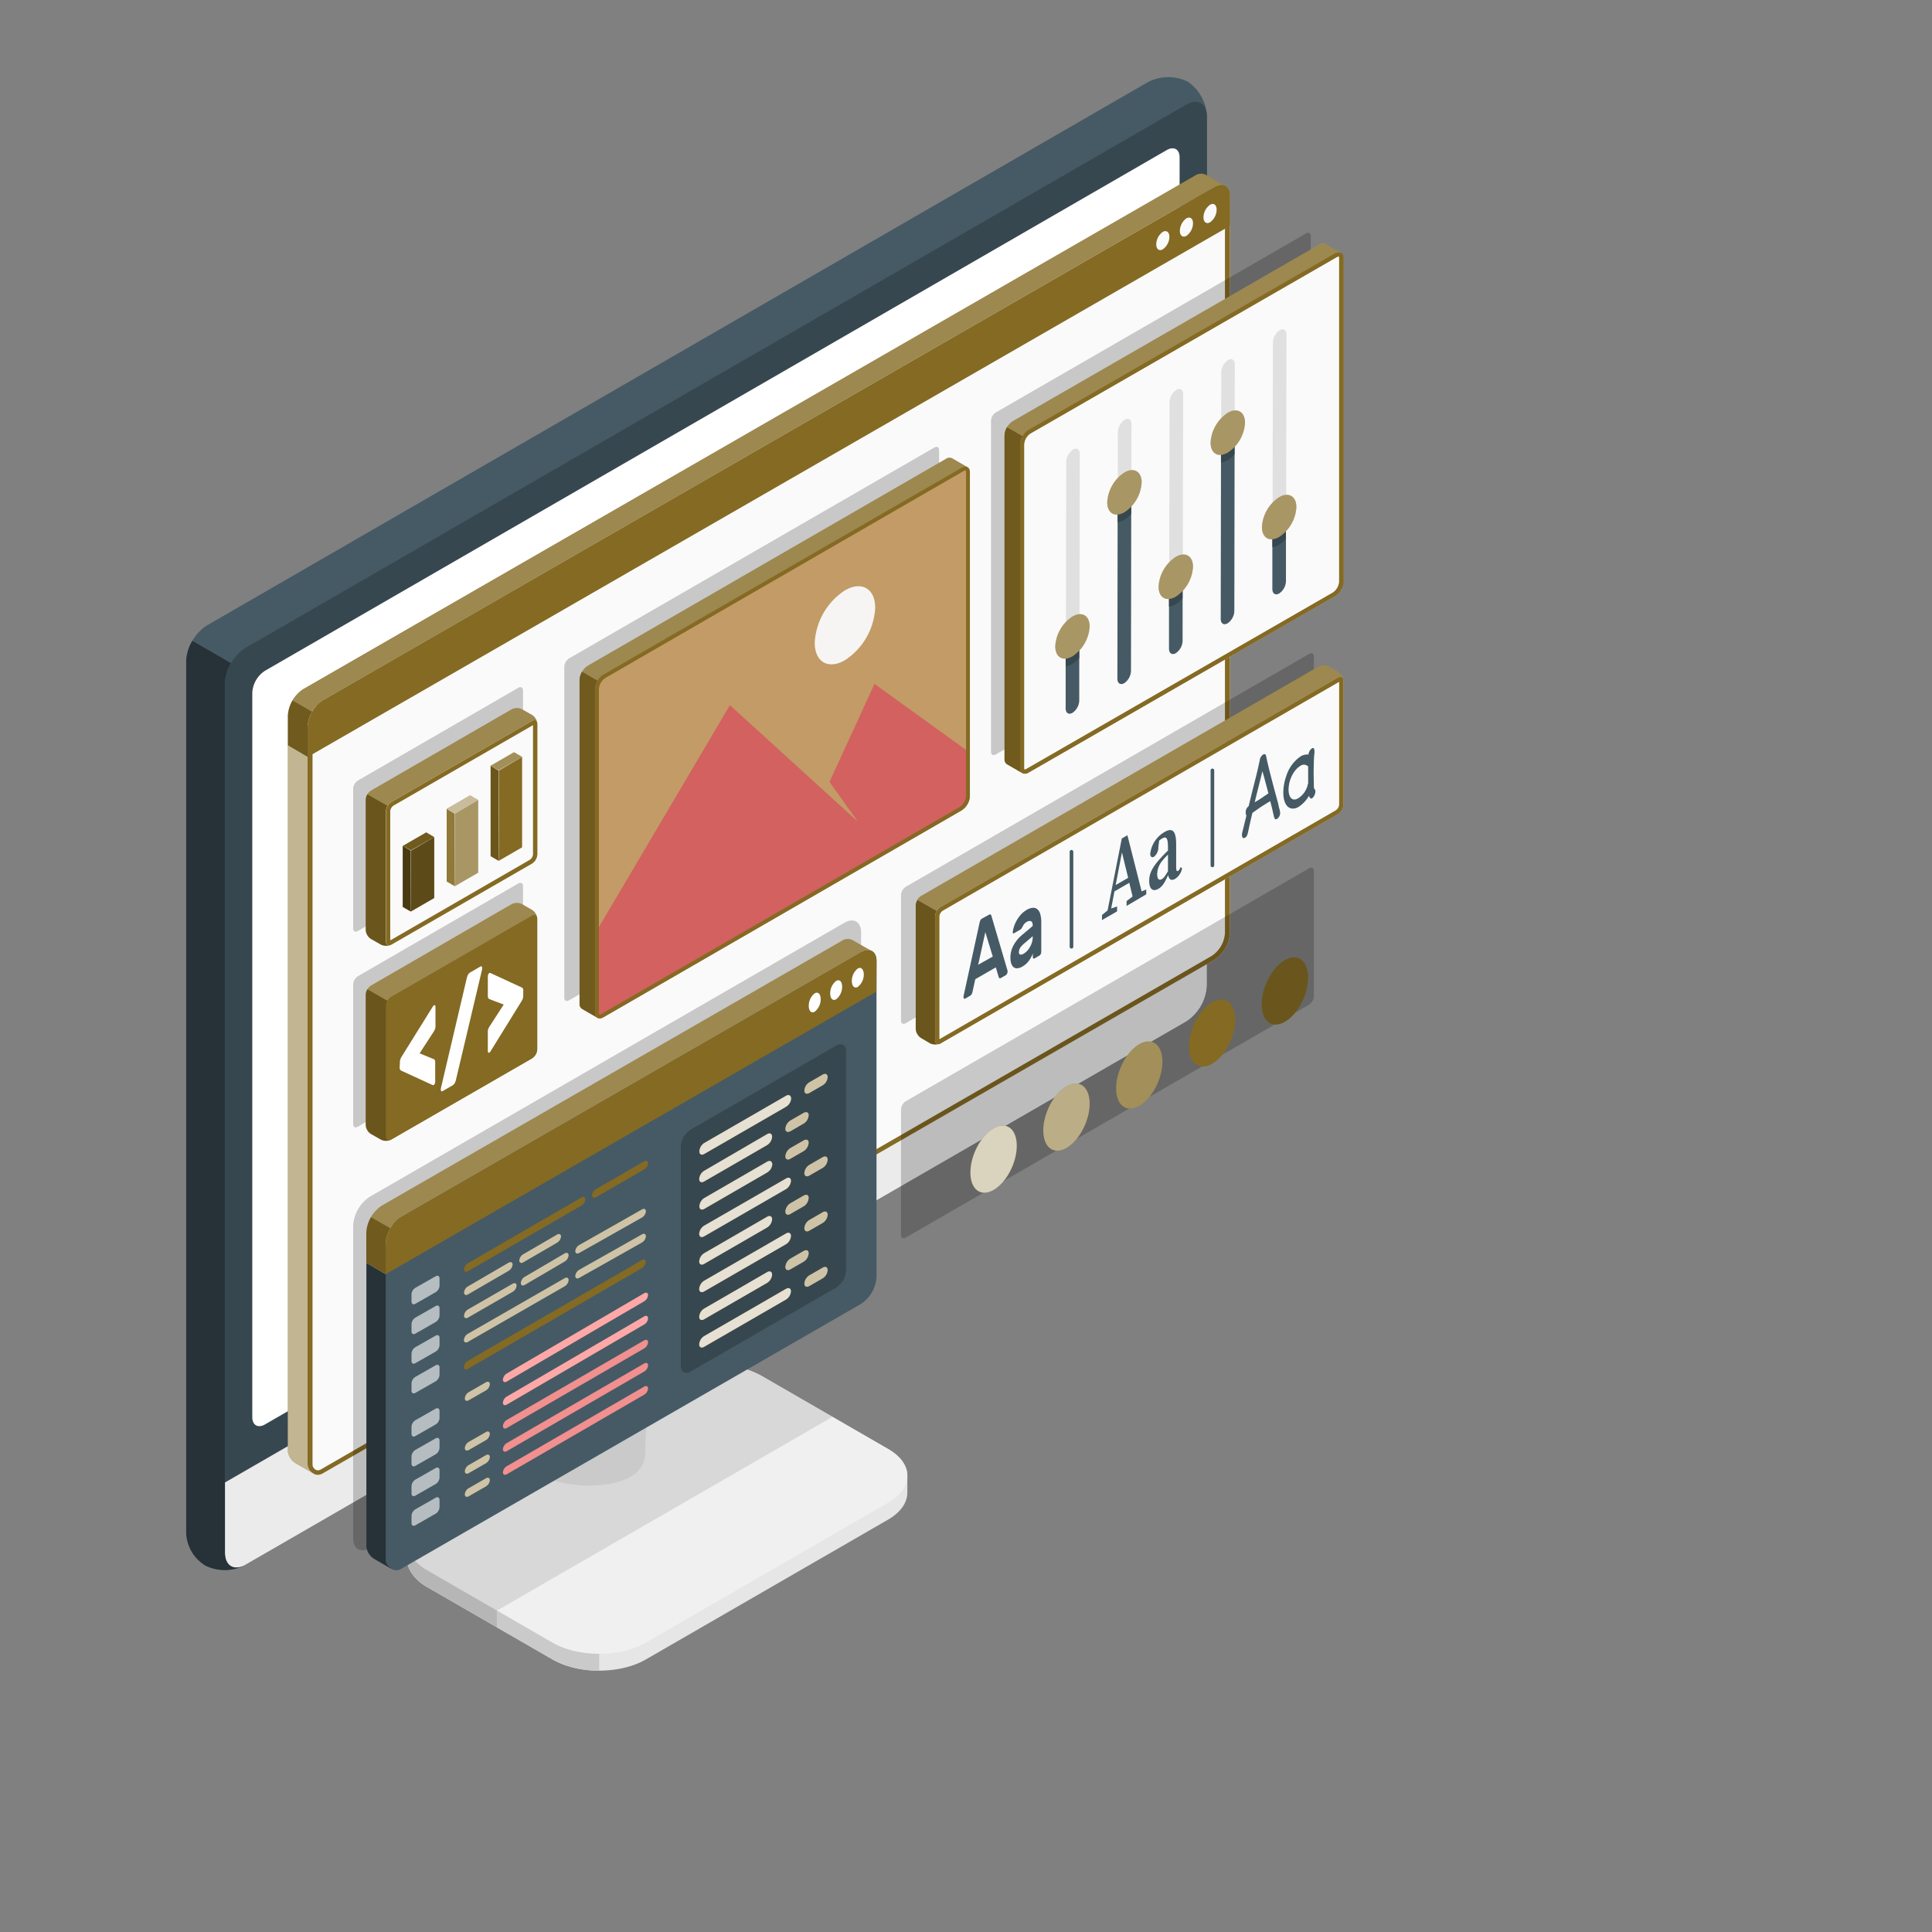 <?xml version="1.0" encoding="UTF-8" standalone="no"?>
<svg
   viewBox="0 0 500 500"
   version="1.1"
   id="svg504"
   sodipodi:docname="111.svg"
   inkscape:version="1.1.2 (0a00cf5339, 2022-02-04)"
   xmlns:inkscape="http://www.inkscape.org/namespaces/inkscape"
   xmlns:sodipodi="http://sodipodi.sourceforge.net/DTD/sodipodi-0.dtd"
   xmlns="http://www.w3.org/2000/svg"
   xmlns:svg="http://www.w3.org/2000/svg">
  <rect x="0" y="0" width="500" height="500" fill="#808080" stroke="none"/>
  <defs
     id="defs508" />
  <sodipodi:namedview
     id="namedview506"
     pagecolor="#ffffff"
     bordercolor="#666666"
     borderopacity="1.0"
     inkscape:pageshadow="2"
     inkscape:pageopacity="0.0"
     inkscape:pagecheckerboard="0"
     showgrid="false"
     inkscape:zoom="1.132"
     inkscape:cx="249.5583"
     inkscape:cy="250.4417"
     inkscape:window-width="1478"
     inkscape:window-height="800"
     inkscape:window-x="0"
     inkscape:window-y="0"
     inkscape:window-maximized="1"
     inkscape:current-layer="svg504" />
  <g
     id="freepik--device--inject-22">
    <g
       id="freepik--Monitor--inject-22">
      <path
         d="m 229.86,375 -32.48,-18.76 c -6.66,-3.85 -17.89,-4.73 -25.08,-2 l -19.3,7.45 a 111.11,111.11 0 0 0 -24,13.63 l -19.62,15.45 c -2.82,2.22 -4.21,4.92 -4.21,7.56 0,0.74 0,3.72 0,4.48 0,3 1.81,5.88 5.33,7.91 l 32.5,18.75 c 6.67,3.85 17.48,3.85 24.14,0 l 62.68,-36.18 c 3.35,-1.94 5,-4.47 5,-7 V 382 c 0.04,-2.57 -1.62,-5.09 -4.96,-7 z"
         style="fill:#e6e6e6"
         id="path2" />
      <path
         d="m 105.23,402.81 c 0,3 1.81,5.88 5.33,7.91 L 143,429.47 a 24.6,24.6 0 0 0 12.07,2.89 v -4.63 l -49.89,-28.81 c 0.04,1.15 0.04,3.27 0.05,3.89 z"
         style="fill:#e0e0e0"
         id="path4" />
      <path
         d="m 105.23,402.81 c 0,3 1.81,5.88 5.33,7.91 L 143,429.47 a 24.6,24.6 0 0 0 12.07,2.89 v -4.63 l -49.89,-28.81 c 0.04,1.15 0.04,3.27 0.05,3.89 z"
         style="opacity:0.1"
         id="path6" />
      <path
         d="m 172.3,354.27 -19.3,7.42 a 111.11,111.11 0 0 0 -24,13.63 l -19.62,15.45 c -6,4.76 -5.55,11.74 1.12,15.59 l 32.5,18.76 c 6.67,3.84 17.48,3.84 24.14,0 l 62.68,-36.19 c 6.67,-3.85 6.67,-10.09 0,-13.94 l -32.48,-18.76 c -6.62,-3.85 -17.85,-4.73 -25.04,-1.96 z"
         style="fill:#f0f0f0"
         id="path8" />
      <path
         d="m 197.38,356.23 c -6.66,-3.85 -17.89,-4.73 -25.08,-2 l -19.3,7.46 a 111.11,111.11 0 0 0 -24,13.63 l -19.62,15.45 c -2.82,2.22 -4.21,4.92 -4.21,7.56 0,0.74 0,3.72 0,4.48 0,3 1.81,5.88 5.33,7.91 l 18.09,10.45 v -4.34 l 86.85,-50.14 z"
         style="opacity:0.1"
         id="path10" />
      <path
         d="m 167,376 c 0,-9.58 3,-39.74 9.29,-46.79 l -20.11,-2.23 c -9.89,10.46 -21.73,35.43 -28.9,49.82 0,0 5.9,2.4 13.19,5.41 7.29,3.01 17.41,3 22.62,0 a 7,7 0 0 0 3.9,-6.21 z"
         style="fill:#e0e0e0"
         id="path12" />
      <path
         d="m 167,376 c 0,-9.58 3,-39.74 9.29,-46.79 l -20.11,-2.23 c -9.89,10.46 -21.73,35.43 -28.9,49.82 0,0 5.9,2.4 13.19,5.41 7.29,3.01 17.41,3 22.62,0 a 7,7 0 0 0 3.9,-6.21 z"
         style="opacity:0.1"
         id="path14" />
      <path
         d="m 163.19,329.85 c 3.91,1.61 9.33,1.61 12.13,0 2.8,-1.61 2.79,-4.75 0,-7 l -5.06,-4.09 a 57.93,57.93 0 0 0 -14.13,8.19 c 0,0 3.16,1.28 7.06,2.9 z"
         style="fill:#e0e0e0"
         id="path16" />
      <path
         d="m 53.21,405.14 a 11.47,11.47 0 0 0 10.36,-0.2 L 307,264.38 a 11.84,11.84 0 0 0 5.35,-9.26 V 30.17 a 11.47,11.47 0 0 0 -5,-9.06 A 11.44,11.44 0 0 0 297,21.3 L 53.55,161.86 a 11.84,11.84 0 0 0 -5.35,9.26 v 225 a 11.46,11.46 0 0 0 5.01,9.02 z"
         style="fill:#455a64"
         id="path18" />
      <path
         d="M 63.58,404.94 307,264.37 a 11.82,11.82 0 0 0 5.35,-9.26 V 30.17 c 0,-3.41 -2.4,-4.79 -5.35,-3.09 L 63.58,167.65 a 11.82,11.82 0 0 0 -5.35,9.26 v 224.94 c 0,3.41 2.39,4.79 5.35,3.09 z"
         style="fill:#37474f"
         id="path20" />
      <path
         d="m 58.23,383.66 v 18.19 c 0,3.41 2.39,4.79 5.35,3.09 L 307,264.37 a 11.82,11.82 0 0 0 5.35,-9.26 v -18.19 z"
         style="fill:#ebebeb"
         id="path22" />
      <path
         d="M 65.29,366.74 V 179.29 a 7.25,7.25 0 0 1 3.28,-5.69 L 302,38.81 c 1.81,-1 3.28,-0.19 3.28,1.9 v 187.46 a 7.28,7.28 0 0 1 -3.28,5.7 L 68.58,368.64 c -1.81,1.05 -3.29,0.2 -3.29,-1.9 z"
         style="fill:#ffffff"
         id="path24" />
      <path
         d="m 49.78,165.84 10,5.78 a 11.45,11.45 0 0 0 -1.58,5.28 v 225 c 0,3.11 2.1,4.85 5.34,3.09 a 11.36,11.36 0 0 1 -10.36,0.2 10.32,10.32 0 0 1 -5,-8.43 V 171.12 a 11,11 0 0 1 1.6,-5.28 z"
         style="fill:#263238"
         id="path26" />
    </g>
  </g>
  <g
     id="freepik--Window--inject-22">
    <g
       id="g56">
      <g
         id="freepik--window--inject-22">
        <path
           d="M318.28,50.19a1.51,1.51,0,0,0-.06-.37.08.08,0,0,0,0-.08,1.2,1.2,0,0,0-.09-.35,1.87,1.87,0,0,0-.23-.52.85.85,0,0,0-.14-.21.49.49,0,0,0-.11-.14,1.34,1.34,0,0,0-.27-.26l0,0A3,3,0,0,0,317,48a2.91,2.91,0,0,0-2.69.35L83.6,181.23c-2.21,1.27-4,4.38-4,8.84V378.86A2.73,2.73,0,0,0,81,381.27l.17.11.21.12a1.7,1.7,0,0,0,.34.12,2.22,2.22,0,0,0,.51.06,2.63,2.63,0,0,0,1.33-.38l.1-.06h0l3.82-2.2L314.31,248.38a8.85,8.85,0,0,0,4-6.93V50.69A3.84,3.84,0,0,0,318.28,50.19Z"
           style="fill:#fafafa"
           id="path31" />
        <path
           d="M316.08,49a1,1,0,0,1,.45.1l.07,0,0,0,.06.05.1.13h0v0l.08.13a.48.48,0,0,1,.08.16l0,0,.1.32v0l0,0,0,.06a.45.45,0,0,1,0,.11c0,.13,0,.27,0,.41V241.45a7.71,7.71,0,0,1-3.43,5.94L87,378l-3.71,2.15h0l-.1.06-.1.06a1.63,1.63,0,0,1-.7.23h-.06l-.26,0-.08,0h0l-.11-.06-.09-.06-.06,0,0,0,0,0a1.58,1.58,0,0,1-.85-1.4v-2h0V190.07c0-4.33,1.77-6.89,3.43-7.85L314.87,49.37a2.65,2.65,0,0,1,1.21-.39m0-1.14a3.58,3.58,0,0,0-1.77.54L83.6,181.23c-2.21,1.27-4,4.38-4,8.84V378h0v.87A2.73,2.73,0,0,0,81,381.27l.17.11.21.12a1.7,1.7,0,0,0,.34.12,2.22,2.22,0,0,0,.51.06h.06a2.63,2.63,0,0,0,1.27-.38l.1-.06h0l3.82-2.2L314.31,248.38a8.85,8.85,0,0,0,4-6.93V50.69a3.84,3.84,0,0,0,0-.5,1.51,1.51,0,0,0-.06-.37.08.08,0,0,0,0-.08,1.2,1.2,0,0,0-.09-.35,1.87,1.87,0,0,0-.23-.52.85.85,0,0,0-.14-.21.49.49,0,0,0-.11-.14,1.34,1.34,0,0,0-.27-.26l0,0A3,3,0,0,0,317,48a2.17,2.17,0,0,0-.92-.19Z"
           style="fill:#846A23"
           id="path33" />
        <path
           d="M317,48a2.91,2.91,0,0,0-2.69.35L83.6,181.23a8.84,8.84,0,0,0-4,6.93v7.75l-5.11-3v-7.66a8.85,8.85,0,0,1,4-6.92L309.2,45.49a2.8,2.8,0,0,1,2.9-.24C312.82,45.69,316.14,47.59,317,48Z"
           style="fill:#846A23"
           id="path35" />
        <path
           d="M318.3,50.66c0-2.53-1.8-3.55-4-2.28L83.6,181.24a8.82,8.82,0,0,0-4,6.92v7.76L318.3,58.46Z"
           style="fill:#846A23"
           id="path37" />
        <g
           style="opacity:0.2"
           id="g41">
          <path
             d="M314.3,48.38,83.6,181.23a8.41,8.41,0,0,0-2.82,3l-5.08-2.94a8,8,0,0,1,2.79-2.92L309.2,45.49a2.8,2.8,0,0,1,2.9-.24c.72.44,4,2.32,4.88,2.78A2.9,2.9,0,0,0,314.3,48.38Z"
             style="fill:#fff"
             id="path39" />
        </g>
        <path
           d="M74.49,192.94v-7.68a8.24,8.24,0,0,1,1.21-4l5.1,2.93a8,8,0,0,0-1.2,4v7.76Z"
           style="opacity:0.15"
           id="path43" />
        <path
           d="M300.94,60a4.05,4.05,0,0,0-1.7,3.24c0,1.25.76,1.82,1.7,1.28a4.05,4.05,0,0,0,1.7-3.24C302.64,60.07,301.88,59.5,300.94,60Z"
           style="fill:#fafafa"
           id="path45" />
        <path
           d="M307.05,56.5a4.09,4.09,0,0,0-1.7,3.25c0,1.25.76,1.82,1.7,1.28a4.05,4.05,0,0,0,1.7-3.24C308.75,56.54,308,56,307.05,56.5Z"
           style="fill:#fafafa"
           id="path47" />
        <path
           d="M313.16,53a4.05,4.05,0,0,0-1.7,3.24c0,1.25.76,1.83,1.7,1.29a4.07,4.07,0,0,0,1.7-3.25C314.86,53,314.1,52.43,313.16,53Z"
           style="fill:#fafafa"
           id="path49" />
        <path
           d="M81,381.28l-.2-.11-4.22-2.44a4.26,4.26,0,0,1-2.09-3.1,5.83,5.83,0,0,1,0-.59V192.92l5.11,3V378.86a2.62,2.62,0,0,0,1.24,2.27,1,1,0,0,0,.13.09s0,0,0,0Z"
           style="fill:#846A23"
           id="path51" />
        <path
           d="M81,381.28l-.2-.11-4.22-2.44a4.26,4.26,0,0,1-2.09-3.1,5.83,5.83,0,0,1,0-.59V192.92l5.11,3V378.86a2.62,2.62,0,0,0,1.24,2.27,1,1,0,0,0,.13.09s0,0,0,0Z"
           style="fill:#fff;opacity:0.5"
           id="path53" />
      </g>
    </g>
  </g>
  <g
     id="freepik--Color--inject-22">
    <g
       id="freepik--color--inject-22">
      <g
         style="opacity:0.2"
         id="g61">
        <path
           d="M234.4,285l104.4-60.28c.67-.38,1.22-.07,1.22.71V257.9A2.72,2.72,0,0,1,338.8,260L234.4,320.29c-.67.39-1.22.08-1.22-.7V287.11A2.72,2.72,0,0,1,234.4,285Z"
           id="path59" />
      </g>
      <path
         d="M263.14,296.53c0,4.41-2.68,9.52-6,11.43s-6-.12-6-4.52,2.68-9.53,6-11.43S263.14,292.12,263.14,296.53Z"
         style="fill:#846A23"
         id="path63" />
      <path
         d="M263.14,296.53c0,4.41-2.68,9.52-6,11.43s-6-.12-6-4.52,2.68-9.53,6-11.43S263.14,292.12,263.14,296.53Z"
         style="fill:#fff;opacity:0.7"
         id="path65" />
      <path
         d="M282,285.65c0,4.4-2.68,9.52-6,11.43s-6-.12-6-4.52,2.68-9.53,6-11.44S282,281.24,282,285.65Z"
         style="fill:#846A23"
         id="path67" />
      <path
         d="M282,285.65c0,4.4-2.68,9.52-6,11.43s-6-.12-6-4.52,2.68-9.53,6-11.44S282,281.24,282,285.65Z"
         style="fill:#fff;opacity:0.45"
         id="path69" />
      <ellipse
         cx="294.85"
         cy="278.22"
         rx="9.19"
         ry="5.2"
         transform="translate(-76.61 440.59) rotate(-66.95)"
         style="fill:#846A23"
         id="ellipse71" />
      <ellipse
         cx="294.85"
         cy="278.22"
         rx="9.19"
         ry="5.2"
         transform="translate(-76.61 440.59) rotate(-66.95)"
         style="fill:#fff;opacity:0.25"
         id="ellipse73" />
      <path
         d="M319.68,263.88c0,4.41-2.68,9.53-6,11.44s-6-.12-6-4.53,2.68-9.52,6-11.43S319.68,259.48,319.68,263.88Z"
         style="fill:#846A23"
         id="path75" />
      <path
         d="M338.53,253c0,4.41-2.68,9.53-6,11.44s-6-.12-6-4.53,2.68-9.52,6-11.43S338.53,248.6,338.53,253Z"
         style="fill:#846A23"
         id="path77" />
      <path
         d="M338.53,253c0,4.41-2.68,9.53-6,11.44s-6-.12-6-4.53,2.68-9.52,6-11.43S338.53,248.6,338.53,253Z"
         style="opacity:0.2"
         id="path79" />
    </g>
  </g>
  <g
     id="freepik--Fonts--inject-22">
    <g
       id="freepik--fonts--inject-22">
      <g
         style="opacity:0.2"
         id="g85">
        <path
           d="M234.4,229.51l104.4-60.28c.67-.39,1.22-.07,1.22.71v32.48a2.68,2.68,0,0,1-1.22,2.11L234.4,264.81c-.67.39-1.22.08-1.22-.7V231.62A2.72,2.72,0,0,1,234.4,229.51Z"
           id="path83" />
      </g>
      <g
         id="freepik--speech-bubble--inject-22">
        <path
           d="M242.28,236.13a3.36,3.36,0,0,1,.16-.33h0A3.41,3.41,0,0,0,242.28,236.13Z"
           style="fill:#ebebeb"
           id="path87" />
        <path
           d="M347.59,175.76a.71.71,0,0,0-.69-.56,1.23,1.23,0,0,0-.62.19L243.41,234.78a2.81,2.81,0,0,0-1,1l-5-2.89a3,3,0,0,1,.93-1l102.87-59.38a3.06,3.06,0,0,1,2.75,0l2.29,1.28A2.94,2.94,0,0,1,347.59,175.76Z"
           style="fill:#846A23"
           id="path89" />
        <g
           style="opacity:0.2"
           id="g93">
          <path
             d="M347.59,175.76a.71.71,0,0,0-.69-.56,1.23,1.23,0,0,0-.62.19L243.41,234.78a2.81,2.81,0,0,0-1,1l-5-2.89a3,3,0,0,1,.93-1l102.87-59.38a3.06,3.06,0,0,1,2.75,0l2.29,1.28A2.94,2.94,0,0,1,347.59,175.76Z"
             style="fill:#fff"
             id="path91" />
        </g>
        <path
           d="M243.41,270a3.14,3.14,0,0,1-2.74,0l-2.3-1.36a3,3,0,0,1-1.38-2.35v-32a2.87,2.87,0,0,1,.44-1.4l5,2.89a2.77,2.77,0,0,0-.4,1.35v32.07C242.05,270,242.61,270.48,243.41,270Z"
           style="fill:#846A23"
           id="path95" />
        <g
           style="opacity:0.2"
           id="g99">
          <path
             d="M243.41,270a3.14,3.14,0,0,1-2.74,0l-2.3-1.36a3,3,0,0,1-1.38-2.35v-32a2.87,2.87,0,0,1,.44-1.4l5,2.89a2.77,2.77,0,0,0-.4,1.35v32.07C242.05,270,242.61,270.48,243.41,270Z"
             id="path97" />
        </g>
        <path
           d="M346.89,175.2a1.22,1.22,0,0,0-.61.19L243.41,234.78a3,3,0,0,0-1.36,2.37v32.07c0,.62.3,1,.75,1a1.2,1.2,0,0,0,.61-.19l102.87-59.39a3,3,0,0,0,1.37-2.37V176.18c0-.62-.31-1-.76-1Z"
           style="fill:#fafafa"
           id="path101" />
        <path
           d="M346.57,176.46v31.79a2,2,0,0,1-.83,1.44L243.12,268.94V237.15a2,2,0,0,1,.83-1.44l102.62-59.25m.32-1.26a1.22,1.22,0,0,0-.61.19L243.41,234.78a3,3,0,0,0-1.36,2.37v32.07c0,.62.3,1,.75,1a1.2,1.2,0,0,0,.61-.19l102.87-59.39a3,3,0,0,0,1.37-2.37V176.18c0-.62-.31-1-.76-1Z"
           style="fill:#846A23"
           id="path103" />
        <path
           d="M346.89,175.81c.14,0,.15.31.15.37v32.07a2.42,2.42,0,0,1-1.06,1.84L243.11,269.48a.63.63,0,0,1-.31.11c-.14,0-.14-.31-.14-.37V237.15a2.41,2.41,0,0,1,1.06-1.84l102.87-59.39a.61.61,0,0,1,.3-.11m0-.61a1.22,1.22,0,0,0-.61.19L243.41,234.78a3,3,0,0,0-1.36,2.37v32.07c0,.62.3,1,.75,1a1.2,1.2,0,0,0,.61-.19l102.87-59.39a3,3,0,0,0,1.37-2.37V176.18c0-.62-.31-1-.76-1Z"
           style="fill:#846A23"
           id="path105" />
      </g>
      <path
         d="M285.19,236.8l1.45-1.17L290.32,217l1.45-.84,3.68,14.52,1.2-.48v1.25l-5.09,3v-1.25l1.55-1.2-.85-3.53-3.84,2.22-.85,4.43,1.53-.54v1.28l-3.91,2.26Zm3.54-7.75,3.23-1.87-1.6-6.59Z"
         style="fill:#455a64"
         id="path108" />
      <path
         d="M302.32,226.47c-.87,1.88-1.43,2.92-2.56,3.57-1.32.76-2.35.16-2.35-2.07,0-1.74.62-3.4,3.16-6.11.46-.51,1.08-1.14,1.7-1.74v-.76c0-2.53-.41-3-1.56-2.34a5.21,5.21,0,0,0-.72.53l-.21,1.62a3.1,3.1,0,0,1-1.11,2.54c-.55.31-.9.08-1-.65a7.5,7.5,0,0,1,3.72-5.74c2.05-1.18,3-.31,3,3.22v5.92c0,.87.19,1.11.51.93a1.84,1.84,0,0,0,.62-1l.4.31a4.11,4.11,0,0,1-1.82,2.76C303.13,228,302.53,227.63,302.32,226.47Zm-1.59,1c.48-.28.78-.72,1.54-2v-4.31c-.5.53-1,1-1.26,1.37a5.58,5.58,0,0,0-1.53,3.63C299.48,227.62,300,227.9,300.73,227.5Z"
         style="fill:#455a64"
         id="path110" />
      <path
         d="M256,236.71c.18-.1.32-.1.41,0a1.2,1.2,0,0,1,.23.53l4.12,14a.44.44,0,0,1,0,.17,1.31,1.31,0,0,1-.13.57.86.86,0,0,1-.32.39l-1.21.7c-.23.13-.39.15-.47.06a.79.79,0,0,1-.19-.33l-.72-2.45-5.32,3.07-.72,3.29a2.45,2.45,0,0,1-.19.53,1.05,1.05,0,0,1-.47.49l-1.21.7a.24.24,0,0,1-.32,0,.55.55,0,0,1-.13-.41.65.65,0,0,1,0-.2L253.47,239a3.29,3.29,0,0,1,.23-.79,1.06,1.06,0,0,1,.4-.46Zm.93,10.84L255,241.24l-1.85,8.44Z"
         style="fill:#455a64"
         id="path112" />
      <path
         d="M262.11,241.14a7.93,7.93,0,0,1,.31-1.35,8.1,8.1,0,0,1,.69-1.56,8.39,8.39,0,0,1,1.09-1.53,6.37,6.37,0,0,1,1.51-1.22,3.65,3.65,0,0,1,1.55-.54,1.66,1.66,0,0,1,1.18.34,2.51,2.51,0,0,1,.77,1.25,7.51,7.51,0,0,1,.27,2.19v7.61a1.33,1.33,0,0,1-.14.57.81.81,0,0,1-.32.39l-1.28.74a.24.24,0,0,1-.32,0,.55.55,0,0,1-.13-.41v-.86a7.64,7.64,0,0,1-1,1.87,5.36,5.36,0,0,1-1.69,1.51,2.94,2.94,0,0,1-1.29.45,1.36,1.36,0,0,1-1-.29,2,2,0,0,1-.6-.94,4.68,4.68,0,0,1-.21-1.5,6.62,6.62,0,0,1,.83-3.27,9.18,9.18,0,0,1,2.2-2.64l2.74-2.31c0-.71-.15-1.12-.45-1.24a1.31,1.31,0,0,0-1.13.21,2.17,2.17,0,0,0-.66.56,5.66,5.66,0,0,0-.45.76,2.25,2.25,0,0,1-.28.44.92.92,0,0,1-.28.24l-1.56.9a.24.24,0,0,1-.29,0A.41.41,0,0,1,262.11,241.14Zm2.81,5.68a4.08,4.08,0,0,0,1-.84,5.37,5.37,0,0,0,.74-1.09,5.13,5.13,0,0,0,.46-1.19,4.85,4.85,0,0,0,.15-1.15v-.26L265,244.23a4.37,4.37,0,0,0-1,1.1,2.24,2.24,0,0,0-.3,1.12c0,.37.12.56.36.6A1.46,1.46,0,0,0,264.92,246.82Z"
         style="fill:#455a64"
         id="path114" />
      <path
         d="M331,209a5.19,5.19,0,0,1,.3,1.44,1.85,1.85,0,0,1-.75,1.45l-.1.06c-.55.31-.7-.35-.83-.95l-.49-2.13-.39-1.54c-.88.53-1.75,1.06-2.63,1.64l-1.65,1.17-.35.25c-.31,1.34-.64,2.71-.92,4.08-.21.85-.3,1.94-.93,2.3s-.84-.11-.84-.67a3.08,3.08,0,0,1,.15-.94l1-4.1a1.24,1.24,0,0,1-.17-.77,1.87,1.87,0,0,1,.75-1.64c.35-1.43.69-2.86,1.05-4.3.57-2.26,1.21-4.66,1.66-6.88l.15-.62a2.14,2.14,0,0,1,.72-1.45l.25-.17a.36.36,0,0,1,.44,0c.12.05.23.2.28.61.31,1.41.63,2.85,1,4.24.66,2.64,1.38,5.27,2.09,7.88Zm-2.74-3.73-.18-.65-1-3.76-.37-1.29-.12.51-1.37,5.48c-.17.7-.34,1.38-.5,2.07C326,206.91,327.13,206.09,328.29,205.3Z"
         style="fill:#455a64"
         id="path116" />
      <path
         d="M340.42,204.72a2.46,2.46,0,0,1-.85,1.89c-.35.2-.65-.21-.82-.64a8.3,8.3,0,0,1-2.71,2.87c-2,1.15-3.92,0-3.92-3.77a13.09,13.09,0,0,1,.8-4.33,9.52,9.52,0,0,1,3.7-5,3.34,3.34,0,0,1,2-.47,2.57,2.57,0,0,1,.43-1.12,1.69,1.69,0,0,1,.53-.5c.53-.31.61.52.61.83s0,.54-.06.74c-.11,1.15-.16,4.1-.16,4.85s.06,2.89.06,3.56S340.42,204.26,340.42,204.72Zm-2-1.53c0-.14.08-.29.13-.46v-4.4a1.91,1.91,0,0,0-.21-.14,1.51,1.51,0,0,0-1.86.06c-1.49.86-3,3.39-3,6.15,0,1.57.73,3.22,2.49,2.2A5.69,5.69,0,0,0,338.42,203.19Z"
         style="fill:#455a64"
         id="path118" />
      <path
         d="M277.3,245.49a.47.47,0,0,1-.47-.47V220.44a.47.47,0,1,1,.94,0V245A.47.47,0,0,1,277.3,245.49Z"
         style="fill:#455a64"
         id="path120" />
      <path
         d="M313.77,224.43a.47.47,0,0,1-.47-.47V199.38a.47.47,0,1,1,.94,0V224A.47.47,0,0,1,313.77,224.43Z"
         style="fill:#455a64"
         id="path122" />
    </g>
  </g>
  <g
     id="freepik--Controls--inject-22">
    <g
       id="g199">
      <g
         style="opacity:0.2"
         id="g128">
        <path
           d="M257.67,106.77,338,60.41c.68-.39,1.22-.07,1.22.7v85.67A2.69,2.69,0,0,1,338,148.9l-80.31,46.36c-.68.39-1.22.07-1.22-.71V108.88A2.69,2.69,0,0,1,257.67,106.77Z"
           id="path126" />
      </g>
      <path
         d="M346.93,65.4a1.57,1.57,0,0,0-1.43.2l-79.36,45.69A4.79,4.79,0,0,0,264,115v83.7a1.54,1.54,0,0,0,.59,1.37c-.37-.24-3.62-2.08-4-2.31a1.54,1.54,0,0,1-.62-1.39V112.7A4.78,4.78,0,0,1,262.1,109l79.35-45.7a1.51,1.51,0,0,1,1.54-.14C343.34,63.33,346.17,64.93,346.93,65.4Z"
         style="fill:#846A23"
         id="path130" />
      <g
         style="opacity:0.2"
         id="g134">
        <path
           d="M346.93,65.4c-.76-.47-3.59-2.07-3.94-2.28a1.51,1.51,0,0,0-1.54.14L262.1,109a4.54,4.54,0,0,0-1.52,1.61l4,2.33a4.54,4.54,0,0,1,1.52-1.61L345.5,65.6A1.57,1.57,0,0,1,346.93,65.4Z"
           style="fill:#fff"
           id="path132" />
      </g>
      <path
         d="M266.14,111.29,345.5,65.6c1.19-.69,2.15-.13,2.15,1.24v83.7a4.76,4.76,0,0,1-2.15,3.73L266.14,200c-1.19.68-2.15.13-2.15-1.25V115A4.77,4.77,0,0,1,266.14,111.29Z"
         style="fill:#fafafa"
         id="path136" />
      <path
         d="M346.46,65.3v1.08s.1.16.1.46v83.7a3.7,3.7,0,0,1-1.61,2.8L265.6,199a1.08,1.08,0,0,1-.44.16.8.8,0,0,1-.1-.47V115a3.68,3.68,0,0,1,1.62-2.8L346,66.53a1,1,0,0,1,.43-.15V65.3m0,0a1.94,1.94,0,0,0-1,.3l-79.36,45.69A4.77,4.77,0,0,0,264,115v83.69c0,1,.48,1.54,1.19,1.54a1.92,1.92,0,0,0,1-.29l79.36-45.7a4.76,4.76,0,0,0,2.15-3.73V66.84c0-1-.48-1.54-1.19-1.54Z"
         style="fill:#846A23"
         id="path138" />
      <path
         d="M264.62,112.9l-4-2.33a4.34,4.34,0,0,0-.64,2.13v83.69a1.54,1.54,0,0,0,.62,1.39c.4.23,3.65,2.07,4,2.31a1.54,1.54,0,0,1-.59-1.37V115A4.43,4.43,0,0,1,264.62,112.9Z"
         style="fill:#846A23"
         id="path140" />
      <path
         d="M264.62,112.9l-4-2.33a4.34,4.34,0,0,0-.64,2.13v83.69a1.54,1.54,0,0,0,.62,1.39c.4.23,3.65,2.07,4,2.31a1.54,1.54,0,0,1-.59-1.37V115A4.43,4.43,0,0,1,264.62,112.9Z"
         style="opacity:0.15"
         id="path142" />
      <path
         d="M346.46,66.3c.19,0,.2.49.2.54v83.7a3.79,3.79,0,0,1-1.66,2.87l-79.36,45.7a1,1,0,0,1-.46.16c-.19,0-.2-.49-.2-.55V115a3.79,3.79,0,0,1,1.66-2.87L346,66.46a1.07,1.07,0,0,1,.47-.16m0-1a1.94,1.94,0,0,0-1,.3l-79.36,45.69A4.77,4.77,0,0,0,264,115v83.69c0,1,.48,1.54,1.19,1.54a1.92,1.92,0,0,0,1-.29l79.36-45.7a4.76,4.76,0,0,0,2.15-3.73V66.84c0-1-.48-1.54-1.19-1.54Z"
         style="fill:#846A23"
         id="path144" />
      <g
         id="freepik--controls--inject-22">
        <path
           d="M306.07,165.86l.12-63.81c0-1.19-.78-1.71-1.75-1.15a4,4,0,0,0-1.76,3.17l-.12,63.82c0,1.19.78,1.71,1.75,1.15A4,4,0,0,0,306.07,165.86Z"
           style="fill:#e0e0e0"
           id="path146" />
        <path
           d="M306.05,148.25l0,17.61a4,4,0,0,1-1.76,3.18c-1,.56-1.75,0-1.75-1.15l0-17.61Z"
           style="fill:#455a64"
           id="path148" />
        <path
           d="M304.18,156.42a4.39,4.39,0,0,1-1.64.58v-6.72l3.51-2v6.59A7.86,7.86,0,0,1,304.18,156.42Z"
           style="fill:#37474f"
           id="path150" />
        <path
           d="M308.75,146.69c0-2.84-2-4-4.46-2.57a9.85,9.85,0,0,0-4.45,7.72c0,2.84,2,4,4.45,2.57A9.86,9.86,0,0,0,308.75,146.69Z"
           style="fill:#846A23"
           id="path152" />
        <path
           d="M308.75,146.69c0-2.84-2-4-4.46-2.57a9.85,9.85,0,0,0-4.45,7.72c0,2.84,2,4,4.45,2.57A9.86,9.86,0,0,0,308.75,146.69Z"
           style="fill:#fff;opacity:0.3"
           id="path154" />
        <path
           d="M292.69,173.58l.13-63.81c0-1.19-.78-1.71-1.75-1.15a4,4,0,0,0-1.76,3.18l-.13,63.81c0,1.19.79,1.71,1.76,1.15A4,4,0,0,0,292.69,173.58Z"
           style="fill:#e0e0e0"
           id="path156" />
        <path
           d="M292.76,126.63l-.07,47a4,4,0,0,1-1.75,3.18c-1,.56-1.76,0-1.76-1.15l.07-47Z"
           style="fill:#455a64"
           id="path158" />
        <path
           d="M290.89,134.58a4.26,4.26,0,0,1-1.65.58v-6.5l3.51-2V133A8,8,0,0,1,290.89,134.58Z"
           style="fill:#37474f"
           id="path160" />
        <path
           d="M295.46,124.85c0-2.84-2-4-4.46-2.57a9.83,9.83,0,0,0-4.45,7.71c0,2.84,2,4,4.45,2.58A9.86,9.86,0,0,0,295.46,124.85Z"
           style="fill:#846A23"
           id="path162" />
        <path
           d="M295.46,124.85c0-2.84-2-4-4.46-2.57a9.83,9.83,0,0,0-4.45,7.71c0,2.84,2,4,4.45,2.58A9.86,9.86,0,0,0,295.46,124.85Z"
           style="fill:#fff;opacity:0.3"
           id="path164" />
        <path
           d="M279.32,181.3l.13-63.81c0-1.19-.79-1.71-1.76-1.15a4,4,0,0,0-1.75,3.18l-.13,63.81c0,1.19.79,1.71,1.76,1.15A4,4,0,0,0,279.32,181.3Z"
           style="fill:#e0e0e0"
           id="path166" />
        <path
           d="M279.3,163.69l0,17.61a4,4,0,0,1-1.75,3.18c-1,.56-1.76,0-1.76-1.15l0-17.61Z"
           style="fill:#455a64"
           id="path168" />
        <path
           d="M277.44,171.86a4.39,4.39,0,0,1-1.64.58v-6.72l3.5-2v6.59A7.86,7.86,0,0,1,277.44,171.86Z"
           style="fill:#37474f"
           id="path170" />
        <path
           d="M282,162.13c0-2.84-2-4-4.45-2.57a9.85,9.85,0,0,0-4.45,7.72c0,2.84,2,4,4.45,2.57A9.85,9.85,0,0,0,282,162.13Z"
           style="fill:#846A23"
           id="path172" />
        <path
           d="M282,162.13c0-2.84-2-4-4.45-2.57a9.85,9.85,0,0,0-4.45,7.72c0,2.84,2,4,4.45,2.57A9.85,9.85,0,0,0,282,162.13Z"
           style="fill:#fff;opacity:0.3"
           id="path174" />
      </g>
      <g
         id="g197">
        <path
           d="M332.82,150.42l.12-63.82c0-1.19-.78-1.7-1.75-1.14a4,4,0,0,0-1.76,3.17l-.12,63.81c0,1.2.78,1.71,1.75,1.15A4,4,0,0,0,332.82,150.42Z"
           style="fill:#e0e0e0"
           id="path177" />
        <path
           d="M332.8,132.81l0,17.61a4,4,0,0,1-1.76,3.17c-1,.56-1.75,0-1.75-1.15l0-17.61Z"
           style="fill:#455a64"
           id="path179" />
        <path
           d="M330.93,141a4.42,4.42,0,0,1-1.64.59v-6.73l3.51-2v6.59A7.59,7.59,0,0,1,330.93,141Z"
           style="fill:#37474f"
           id="path181" />
        <path
           d="M335.5,131.25c0-2.84-2-4-4.46-2.57a9.83,9.83,0,0,0-4.45,7.71c0,2.84,2,4,4.45,2.57A9.84,9.84,0,0,0,335.5,131.25Z"
           style="fill:#846A23"
           id="path183" />
        <path
           d="M335.5,131.25c0-2.84-2-4-4.46-2.57a9.83,9.83,0,0,0-4.45,7.71c0,2.84,2,4,4.45,2.57A9.84,9.84,0,0,0,335.5,131.25Z"
           style="fill:#fff;opacity:0.3"
           id="path185" />
        <path
           d="M319.44,158.14l.13-63.82c0-1.19-.78-1.7-1.75-1.14a4,4,0,0,0-1.76,3.17l-.13,63.81c0,1.2.79,1.71,1.76,1.15A4,4,0,0,0,319.44,158.14Z"
           style="fill:#e0e0e0"
           id="path187" />
        <path
           d="M319.51,111.19l-.07,46.95a4,4,0,0,1-1.75,3.17c-1,.56-1.76.05-1.76-1.15l.07-46.95Z"
           style="fill:#455a64"
           id="path189" />
        <path
           d="M317.64,119.13a4.29,4.29,0,0,1-1.65.59v-6.51l3.51-2v6.39A7.67,7.67,0,0,1,317.64,119.13Z"
           style="fill:#37474f"
           id="path191" />
        <path
           d="M322.21,109.41c0-2.84-2-4-4.46-2.58a9.87,9.87,0,0,0-4.45,7.72c0,2.84,2,4,4.45,2.57A9.84,9.84,0,0,0,322.21,109.41Z"
           style="fill:#846A23"
           id="path193" />
        <path
           d="M322.21,109.41c0-2.84-2-4-4.46-2.58a9.87,9.87,0,0,0-4.45,7.72c0,2.84,2,4,4.45,2.57A9.84,9.84,0,0,0,322.21,109.41Z"
           style="fill:#fff;opacity:0.3"
           id="path195" />
      </g>
    </g>
  </g>
  <g
     style="opacity:0.2"
     id="g204">
    <path
       d="m 147.26,170.4 94.56,-54.59 c 0.67,-0.39 1.22,-0.08 1.22,0.7 v 85.67 a 2.72,2.72 0 0 1 -1.22,2.12 l -94.56,54.59 c -0.67,0.39 -1.22,0.07 -1.22,-0.7 v -85.67 a 2.72,2.72 0 0 1 1.22,-2.12 z"
       id="path202" />
  </g>
  <path
     d="m 250.29,120.85 a 1.57,1.57 0 0 0 -1.43,0.2 l -92.7,53.53 a 4.75,4.75 0 0 0 -2.15,3.73 V 262 a 1.56,1.56 0 0 0 0.59,1.38 c -0.37,-0.24 -3.63,-2.08 -4,-2.32 a 1.53,1.53 0 0 1 -0.62,-1.38 V 176 a 4.75,4.75 0 0 1 2.16,-3.73 l 92.69,-53.54 a 1.54,1.54 0 0 1 1.54,-0.14 c 0.33,0.19 3.15,1.8 3.92,2.26 z"
     style="fill:#846a23"
     id="path206" />
  <g
     style="opacity:0.2"
     id="g210">
    <path
       d="m 250.29,120.85 c -0.77,-0.46 -3.59,-2.07 -3.94,-2.28 a 1.54,1.54 0 0 0 -1.54,0.14 l -92.69,53.54 a 4.37,4.37 0 0 0 -1.53,1.6 l 4,2.34 a 4.38,4.38 0 0 1 1.52,-1.61 l 92.7,-53.53 a 1.57,1.57 0 0 1 1.48,-0.2 z"
       style="fill:#ffffff"
       id="path208" />
  </g>
  <path
     d="m 156.16,174.58 92.69,-53.53 c 1.19,-0.69 2.16,-0.13 2.16,1.25 V 206 a 4.74,4.74 0 0 1 -2.16,3.73 l -92.69,53.53 c -1.19,0.69 -2.16,0.13 -2.16,-1.24 v -83.7 a 4.78,4.78 0 0 1 2.16,-3.74 z"
     style="fill:#846a23"
     id="path212" />
  <g
     style="opacity:0.5;fill:#ffccaa"
     id="g216">
    <path
       d="m 156.16,174.58 92.69,-53.53 c 1.19,-0.69 2.16,-0.13 2.16,1.25 V 206 a 4.74,4.74 0 0 1 -2.16,3.73 l -92.69,53.53 c -1.19,0.69 -2.16,0.13 -2.16,-1.24 v -83.7 a 4.78,4.78 0 0 1 2.16,-3.74 z"
       style="fill:#ffccaa"
       id="path214" />
  </g>
  <path
     d="m 154.64,176.19 -4,-2.34 A 4.43,4.43 0 0 0 150,176 v 83.7 a 1.53,1.53 0 0 0 0.62,1.38 c 0.39,0.24 3.65,2.08 4,2.32 A 1.56,1.56 0 0 1 154,262 v -83.69 a 4.36,4.36 0 0 1 0.64,-2.12 z"
     style="fill:#846a23"
     id="path218" />
  <path
     d="m 154.64,176.19 -4,-2.34 A 4.43,4.43 0 0 0 150,176 v 83.7 a 1.53,1.53 0 0 0 0.62,1.38 c 0.39,0.24 3.65,2.08 4,2.32 A 1.56,1.56 0 0 1 154,262 v -83.69 a 4.36,4.36 0 0 1 0.64,-2.12 z"
     style="opacity:0.15"
     id="path220" />
  <path
     d="m 214.68,202.34 7.33,10.3 L 188.9,182.5 154,241.62 V 262 c 0,1.37 1,1.93 2.16,1.24 l 92.69,-53.53 A 4.74,4.74 0 0 0 251,206 V 194.8 L 226.32,177 Z"
     style="opacity:0.95;fill:#d35f5f"
     id="path222" />
  <path
     d="m 218.67,152.79 c 4.33,-2.5 7.83,-0.47 7.83,4.52 a 17.27,17.27 0 0 1 -7.83,13.55 c -4.32,2.5 -7.82,0.47 -7.82,-4.52 a 17.28,17.28 0 0 1 7.82,-13.55 z"
     style="opacity:0.95;fill:#fafafa"
     id="path224" />
  <path
     d="m 249.82,121.75 c 0.19,0 0.19,0.49 0.19,0.55 V 206 a 3.78,3.78 0 0 1 -1.65,2.87 l -92.7,53.53 a 1,1 0 0 1 -0.46,0.16 c -0.19,0 -0.2,-0.49 -0.2,-0.54 v -83.7 a 3.76,3.76 0 0 1 1.66,-2.87 l 92.69,-53.53 a 1,1 0 0 1 0.47,-0.16 m 0,-1 a 2,2 0 0 0 -1,0.29 l -92.69,53.53 a 4.78,4.78 0 0 0 -2.16,3.73 V 262 c 0,1 0.49,1.54 1.2,1.54 a 2,2 0 0 0 1,-0.3 l 92.69,-53.53 A 4.74,4.74 0 0 0 251,206 v -83.7 c 0,-1 -0.49,-1.54 -1.19,-1.54 z"
     style="fill:#846a23"
     id="path226" />
  <g
     id="freepik--Code--inject-22">
    <g
       id="g402">
      <g
         style="opacity:0.2"
         id="g232">
        <path
           d="M95.73,309.7l122.79-70.89c2.39-1.38,4.33-.26,4.33,2.5v80.91a9.58,9.58,0,0,1-4.33,7.5L95.73,400.61c-2.39,1.38-4.33.26-4.33-2.5V317.2A9.58,9.58,0,0,1,95.73,309.7Z"
           id="path230" />
      </g>
      <g
         id="g254">
        <path
           d="M226.83,248.26a1.51,1.51,0,0,0-.07-.38s0,0,0-.08a1.36,1.36,0,0,0-.09-.36,2.45,2.45,0,0,0-.24-.52.7.7,0,0,0-.14-.21c0-.05-.06-.11-.12-.15a1.6,1.6,0,0,0-.26-.26l0,0a2.43,2.43,0,0,0-.35-.2,3,3,0,0,0-2.73.35L103.87,314.87c-2.24,1.29-4.07,4.45-4.07,9v80.67c0-1.93,0-1.92,0-1.91v.89a2.74,2.74,0,0,0,1.46,2.44l.17.12.22.12a1.7,1.7,0,0,0,.34.12,2.37,2.37,0,0,0,.52.06,2.62,2.62,0,0,0,1.35-.38l.1-.07h0l3.87-2.23,114.94-66.22a9,9,0,0,0,4.07-7V248.76C226.86,248.59,226.84,248.42,226.83,248.26Z"
           style="fill:#455a64"
           id="path234" />
        <path
           d="M225.52,246.07a3,3,0,0,0-2.73.35L103.87,314.87a9,9,0,0,0-4.07,7v7.87l-5-2.94v-7.78a9,9,0,0,1,4-7l118.94-68.46a2.84,2.84,0,0,1,2.95-.24C221.45,243.78,224.66,245.62,225.52,246.07Z"
           style="fill:#846A23"
           id="path236" />
        <path
           d="M226.85,248.74c0-2.57-1.83-3.6-4.06-2.32L103.87,314.88a8.94,8.94,0,0,0-4.06,7v7.88l127-73.12Z"
           style="fill:#846A23"
           id="path238" />
        <g
           style="opacity:0.2"
           id="g242">
          <path
             d="M222.79,246.42,103.87,314.87a8.41,8.41,0,0,0-2.86,3L96,315a8.08,8.08,0,0,1,2.82-3l118.93-68.45a2.84,2.84,0,0,1,2.95-.24c.73.45,3.93,2.27,4.79,2.72A3,3,0,0,0,222.79,246.42Z"
             style="fill:#fff"
             id="path240" />
        </g>
        <path
           d="M94.78,326.85v-7.79A8.29,8.29,0,0,1,96,315l5,2.87a8.25,8.25,0,0,0-1.21,4v7.87Z"
           style="opacity:0.15"
           id="path244" />
        <path
           d="M210.85,257.07a4.07,4.07,0,0,0-1.54,3.27c0,1.31.69,2,1.54,1.48a4.06,4.06,0,0,0,1.54-3.26C212.39,257.24,211.7,256.58,210.85,257.07Z"
           style="fill:#fff"
           id="path246" />
        <path
           d="M216.4,253.86a4.06,4.06,0,0,0-1.54,3.26c0,1.32.69,2,1.54,1.49a4.08,4.08,0,0,0,1.54-3.27C217.94,254,217.25,253.37,216.4,253.86Z"
           style="fill:#fff"
           id="path248" />
        <path
           d="M222,250.65a4.06,4.06,0,0,0-1.54,3.26c0,1.31.69,2,1.54,1.49a4.06,4.06,0,0,0,1.55-3.27C223.5,250.82,222.81,250.16,222,250.65Z"
           style="fill:#fff"
           id="path250" />
        <path
           d="M101.26,406l-.21-.12-4.11-2.38a4.29,4.29,0,0,1-2.12-3.15,3.81,3.81,0,0,1,0-.59V326.84l5,2.94v73.7a2.67,2.67,0,0,0,1.27,2.31,1,1,0,0,0,.13.09s0,0,0,0Z"
           style="fill:#263238"
           id="path252" />
      </g>
      <g
         style="opacity:0.6"
         id="g264">
        <path
           d="M107.49,367.56l5.26-3c.52-.3,1,0,1,.56V367a2.13,2.13,0,0,1-1,1.65l-5.25,3c-.53.31-1,.06-1-.55v-1.93A2.11,2.11,0,0,1,107.49,367.56Z"
           style="fill:#fff"
           id="path256" />
        <path
           d="M107.49,375.24l5.26-3c.52-.31,1-.06,1,.55v1.93a2.11,2.11,0,0,1-1,1.65l-5.25,3c-.53.3-1,.05-1-.55v-1.94A2.14,2.14,0,0,1,107.49,375.24Z"
           style="fill:#fff"
           id="path258" />
        <path
           d="M107.49,382.93l5.26-3c.52-.3,1-.05,1,.55v1.94a2.14,2.14,0,0,1-1,1.65l-5.25,3c-.53.31-1,.06-1-.55v-1.93A2.11,2.11,0,0,1,107.49,382.93Z"
           style="fill:#fff"
           id="path260" />
        <path
           d="M107.49,390.61l5.26-3c.52-.31,1-.06,1,.55v1.93a2.11,2.11,0,0,1-1,1.65l-5.25,3c-.53.3-1,.05-1-.56v-1.93A2.14,2.14,0,0,1,107.49,390.61Z"
           style="fill:#fff"
           id="path262" />
      </g>
      <g
         style="opacity:0.6"
         id="g274">
        <path
           d="M107.49,333.29l5.26-3c.52-.31,1-.06,1,.55v1.93a2.11,2.11,0,0,1-1,1.65l-5.25,3c-.53.31-1,.06-1-.55v-1.93A2.11,2.11,0,0,1,107.49,333.29Z"
           style="fill:#fff"
           id="path266" />
        <path
           d="M107.49,341l5.26-3c.52-.3,1-.06,1,.55v1.93a2.14,2.14,0,0,1-1,1.66l-5.25,3c-.53.3-1,.06-1-.55v-1.93A2.14,2.14,0,0,1,107.49,341Z"
           style="fill:#fff"
           id="path268" />
        <path
           d="M107.49,348.66l5.26-3c.52-.31,1-.06,1,.55v1.93a2.11,2.11,0,0,1-1,1.65l-5.25,3c-.53.31-1,.06-1-.55v-1.93A2.11,2.11,0,0,1,107.49,348.66Z"
           style="fill:#fff"
           id="path270" />
        <path
           d="M107.49,356.34l5.26-3c.52-.3,1-.06,1,.55v1.93a2.14,2.14,0,0,1-1,1.66l-5.25,3c-.53.3-1,.06-1-.55V358A2.14,2.14,0,0,1,107.49,356.34Z"
           style="fill:#fff"
           id="path272" />
      </g>
      <path
         d="M121.1,326.91l29.38-17c.53-.31,1-.09,1,.49a2.09,2.09,0,0,1-1,1.6L121.1,329c-.54.31-1,.09-1-.49A2.07,2.07,0,0,1,121.1,326.91Z"
         style="fill:#846A23"
         id="path276" />
      <path
         d="M121.06,352.19l45.07-26.09c.54-.31,1-.09,1,.49a2.05,2.05,0,0,1-1,1.6l-45.07,26.09c-.53.31-1,.09-1-.48A2.07,2.07,0,0,1,121.06,352.19Z"
         style="fill:#846A23"
         id="path278" />
      <path
         d="M154.22,307.75l12.5-7.21c.53-.31,1-.09,1,.49a2.08,2.08,0,0,1-1,1.6l-12.5,7.21c-.53.31-1,.09-1-.49A2.07,2.07,0,0,1,154.22,307.75Z"
         style="fill:#846A23"
         id="path280" />
      <path
         d="M121.1,332.92l10.56-6.15c.53-.3,1-.09,1,.49a2.05,2.05,0,0,1-1,1.6L121.1,335c-.54.31-1,.09-1-.49A2.07,2.07,0,0,1,121.1,332.92Z"
         style="fill:#846A23"
         id="path282" />
      <path
         d="M121.1,332.92l10.56-6.15c.53-.3,1-.09,1,.49a2.05,2.05,0,0,1-1,1.6L121.1,335c-.54.31-1,.09-1-.49A2.07,2.07,0,0,1,121.1,332.92Z"
         style="fill:#fff;opacity:0.6"
         id="path284" />
      <path
         d="M121.1,338.89l11.59-6.67c.53-.31,1-.09,1,.49a2.07,2.07,0,0,1-1,1.6L121.1,341c-.54.3-1,.08-1-.49A2.07,2.07,0,0,1,121.1,338.89Z"
         style="fill:#846A23"
         id="path286" />
      <path
         d="M121.1,338.89l11.59-6.67c.53-.31,1-.09,1,.49a2.07,2.07,0,0,1-1,1.6L121.1,341c-.54.3-1,.08-1-.49A2.07,2.07,0,0,1,121.1,338.89Z"
         style="fill:#fff;opacity:0.6"
         id="path288" />
      <path
         d="M135.4,324.61l8.78-5.1c.53-.31,1-.09,1,.48a2.08,2.08,0,0,1-1,1.61l-8.78,5.1c-.53.31-1,.09-1-.48A2.1,2.1,0,0,1,135.4,324.61Z"
         style="fill:#846A23"
         id="path290" />
      <path
         d="M135.4,324.61l8.78-5.1c.53-.31,1-.09,1,.48a2.08,2.08,0,0,1-1,1.61l-8.78,5.1c-.53.31-1,.09-1-.48A2.1,2.1,0,0,1,135.4,324.61Z"
         style="fill:#fff;opacity:0.6"
         id="path292" />
      <path
         d="M131.15,361.43l35.57-20.75c.54-.31,1-.09,1,.49a2,2,0,0,1-1,1.6l-35.57,20.75c-.53.31-1,.09-1-.49A2.09,2.09,0,0,1,131.15,361.43Z"
         style="fill:#ffa8a7"
         id="path294" />
      <path
         d="M131.15,355.46l35.57-20.78c.53-.31,1-.09,1,.49a2.08,2.08,0,0,1-1,1.6l-35.57,20.78c-.53.31-1,.09-1-.49A2.09,2.09,0,0,1,131.15,355.46Z"
         style="fill:#ffa8a7"
         id="path296" />
      <path
         d="M135.79,330.45l10.36-6.07c.53-.31,1-.09,1,.49a2.07,2.07,0,0,1-1,1.6l-10.36,6.07c-.53.31-1,.09-1-.49A2.09,2.09,0,0,1,135.79,330.45Z"
         style="fill:#846A23"
         id="path298" />
      <path
         d="M135.79,330.45l10.36-6.07c.53-.31,1-.09,1,.49a2.07,2.07,0,0,1-1,1.6l-10.36,6.07c-.53.31-1,.09-1-.49A2.09,2.09,0,0,1,135.79,330.45Z"
         style="fill:#fff;opacity:0.6"
         id="path300" />
      <path
         d="M149.89,322.22,166.15,313c.54-.31,1-.09,1,.49a2.05,2.05,0,0,1-1,1.6l-16.26,9.18c-.53.31-1,.09-1-.49A2.07,2.07,0,0,1,149.89,322.22Z"
         style="fill:#846A23"
         id="path302" />
      <path
         d="M149.89,322.22,166.15,313c.54-.31,1-.09,1,.49a2.05,2.05,0,0,1-1,1.6l-16.26,9.18c-.53.31-1,.09-1-.49A2.07,2.07,0,0,1,149.89,322.22Z"
         style="fill:#fff;opacity:0.6"
         id="path304" />
      <path
         d="M121.06,345.2l25.09-14.41c.53-.31,1-.09,1,.49a2.05,2.05,0,0,1-1,1.6l-25.09,14.41c-.53.31-1,.09-1-.48A2.07,2.07,0,0,1,121.06,345.2Z"
         style="fill:#846A23"
         id="path306" />
      <path
         d="M121.06,345.2l25.09-14.41c.53-.31,1-.09,1,.49a2.05,2.05,0,0,1-1,1.6l-25.09,14.41c-.53.31-1,.09-1-.48A2.07,2.07,0,0,1,121.06,345.2Z"
         style="fill:#fff;opacity:0.6"
         id="path308" />
      <path
         d="M149.89,328.63l16.26-9.18c.54-.3,1-.09,1,.49a2.07,2.07,0,0,1-1,1.61l-16.26,9.17c-.53.31-1,.09-1-.49A2.08,2.08,0,0,1,149.89,328.63Z"
         style="fill:#846A23"
         id="path310" />
      <path
         d="M149.89,328.63l16.26-9.18c.54-.3,1-.09,1,.49a2.07,2.07,0,0,1-1,1.61l-16.26,9.17c-.53.31-1,.09-1-.49A2.08,2.08,0,0,1,149.89,328.63Z"
         style="fill:#fff;opacity:0.6"
         id="path312" />
      <path
         d="M131.15,367.48l35.57-20.6c.54-.31,1-.09,1,.48a2.07,2.07,0,0,1-1,1.61l-35.57,20.6c-.53.31-1,.09-1-.49A2.08,2.08,0,0,1,131.15,367.48Z"
         style="fill:#f28f8f"
         id="path314" />
      <path
         d="M131.15,373.47l35.57-20.61c.54-.31,1-.09,1,.49a2,2,0,0,1-1,1.6l-35.57,20.61c-.53.3-1,.09-1-.49A2.06,2.06,0,0,1,131.15,373.47Z"
         style="fill:#f28f8f"
         id="path316" />
      <path
         d="M131.15,379.45l35.57-20.6c.54-.31,1-.09,1,.49a2.07,2.07,0,0,1-1,1.6l-35.57,20.6c-.53.31-1,.09-1-.49A2.09,2.09,0,0,1,131.15,379.45Z"
         style="fill:#f28f8f"
         id="path318" />
      <path
         d="M121.3,360.3l4.47-2.57c.53-.3,1-.08,1,.49a2.08,2.08,0,0,1-1,1.61l-4.47,2.56c-.54.31-1,.09-1-.48A2.07,2.07,0,0,1,121.3,360.3Z"
         style="fill:#846A23"
         id="path320" />
      <path
         d="M121.3,360.3l4.47-2.57c.53-.3,1-.08,1,.49a2.08,2.08,0,0,1-1,1.61l-4.47,2.56c-.54.31-1,.09-1-.48A2.07,2.07,0,0,1,121.3,360.3Z"
         style="fill:#fff;opacity:0.6"
         id="path322" />
      <path
         d="M121.3,373.17l4.47-2.56c.53-.31,1-.09,1,.48a2.08,2.08,0,0,1-1,1.61l-4.47,2.57c-.54.3-1,.08-1-.49A2.07,2.07,0,0,1,121.3,373.17Z"
         style="fill:#846A23"
         id="path324" />
      <path
         d="M121.3,373.17l4.47-2.56c.53-.31,1-.09,1,.48a2.08,2.08,0,0,1-1,1.61l-4.47,2.57c-.54.3-1,.08-1-.49A2.07,2.07,0,0,1,121.3,373.17Z"
         style="fill:#fff;opacity:0.6"
         id="path326" />
      <path
         d="M121.3,379.16l4.47-2.57c.53-.31,1-.09,1,.49a2.05,2.05,0,0,1-1,1.6l-4.47,2.57c-.54.31-1,.09-1-.49A2.07,2.07,0,0,1,121.3,379.16Z"
         style="fill:#846A23"
         id="path328" />
      <path
         d="M121.3,379.16l4.47-2.57c.53-.31,1-.09,1,.49a2.05,2.05,0,0,1-1,1.6l-4.47,2.57c-.54.31-1,.09-1-.49A2.07,2.07,0,0,1,121.3,379.16Z"
         style="fill:#fff;opacity:0.6"
         id="path330" />
      <path
         d="M121.3,385.15l4.47-2.57c.53-.31,1-.09,1,.49a2.08,2.08,0,0,1-1,1.6l-4.47,2.57c-.54.31-1,.09-1-.49A2,2,0,0,1,121.3,385.15Z"
         style="fill:#846A23"
         id="path332" />
      <path
         d="M121.3,385.15l4.47-2.57c.53-.31,1-.09,1,.49a2.08,2.08,0,0,1-1,1.6l-4.47,2.57c-.54.31-1,.09-1-.49A2,2,0,0,1,121.3,385.15Z"
         style="fill:#fff;opacity:0.6"
         id="path334" />
      <path
         d="M216.42,270.6l-37.69,21.76a5.6,5.6,0,0,0-2.53,4.38V353.5c0,1.61,1.14,2.27,2.53,1.46l37.69-21.76a5.62,5.62,0,0,0,2.53-4.38V272.06C219,270.45,217.81,269.79,216.42,270.6Z"
         style="fill:#37474f"
         id="path336" />
      <path
         d="M212.92,313.73l-3.47,2a2.74,2.74,0,0,0-1.28,2.12c0,.77.57,1.06,1.28.65l3.47-2a2.74,2.74,0,0,0,1.28-2.13C214.2,313.61,213.63,313.32,212.92,313.73Z"
         style="fill:#846A23"
         id="path338" />
      <path
         d="M212.92,313.73l-3.47,2a2.74,2.74,0,0,0-1.28,2.12c0,.77.57,1.06,1.28.65l3.47-2a2.74,2.74,0,0,0,1.28-2.13C214.2,313.61,213.63,313.32,212.92,313.73Z"
         style="fill:#fff;opacity:0.6"
         id="path340" />
      <path
         d="M212.92,278.1l-3.47,2a2.72,2.72,0,0,0-1.28,2.12c0,.77.57,1.06,1.28.65l3.47-2a2.72,2.72,0,0,0,1.28-2.12C214.2,278,213.63,277.69,212.92,278.1Z"
         style="fill:#846A23"
         id="path342" />
      <path
         d="M212.92,278.1l-3.47,2a2.72,2.72,0,0,0-1.28,2.12c0,.77.57,1.06,1.28.65l3.47-2a2.72,2.72,0,0,0,1.28-2.12C214.2,278,213.63,277.69,212.92,278.1Z"
         style="fill:#fff;opacity:0.6"
         id="path344" />
      <path
         d="M208,288l-3.47,2a2.77,2.77,0,0,0-1.28,2.13c0,.76.58,1,1.28.65l3.47-2a2.74,2.74,0,0,0,1.28-2.13C209.32,287.91,208.75,287.62,208,288Z"
         style="fill:#846A23"
         id="path346" />
      <path
         d="M208,288l-3.47,2a2.77,2.77,0,0,0-1.28,2.13c0,.76.58,1,1.28.65l3.47-2a2.74,2.74,0,0,0,1.28-2.13C209.32,287.91,208.75,287.62,208,288Z"
         style="fill:#fff;opacity:0.6"
         id="path348" />
      <path
         d="M208,295.13l-3.47,2a2.77,2.77,0,0,0-1.28,2.13c0,.76.58,1.05,1.28.64l3.47-2a2.74,2.74,0,0,0,1.28-2.13C209.32,295,208.75,294.73,208,295.13Z"
         style="fill:#846A23"
         id="path350" />
      <path
         d="M208,295.13l-3.47,2a2.77,2.77,0,0,0-1.28,2.13c0,.76.58,1.05,1.28.64l3.47-2a2.74,2.74,0,0,0,1.28-2.13C209.32,295,208.75,294.73,208,295.13Z"
         style="fill:#fff;opacity:0.6"
         id="path352" />
      <path
         d="M212.92,299.47l-3.47,2a2.74,2.74,0,0,0-1.28,2.13c0,.76.57,1.05,1.28.65l3.47-2a2.74,2.74,0,0,0,1.28-2.13C214.2,299.36,213.63,299.07,212.92,299.47Z"
         style="fill:#846A23"
         id="path354" />
      <path
         d="M212.92,299.47l-3.47,2a2.74,2.74,0,0,0-1.28,2.13c0,.76.57,1.05,1.28.65l3.47-2a2.74,2.74,0,0,0,1.28-2.13C214.2,299.36,213.63,299.07,212.92,299.47Z"
         style="fill:#fff;opacity:0.6"
         id="path356" />
      <path
         d="M208,309.41l-3.47,2a2.77,2.77,0,0,0-1.28,2.13c0,.77.58,1.06,1.28.65l3.47-2a2.74,2.74,0,0,0,1.28-2.13C209.32,309.29,208.75,309,208,309.41Z"
         style="fill:#846A23"
         id="path358" />
      <path
         d="M208,309.41l-3.47,2a2.77,2.77,0,0,0-1.28,2.13c0,.77.58,1.06,1.28.65l3.47-2a2.74,2.74,0,0,0,1.28-2.13C209.32,309.29,208.75,309,208,309.41Z"
         style="fill:#fff;opacity:0.6"
         id="path360" />
      <path
         d="M203.42,283.59l-21.19,12.23A2.77,2.77,0,0,0,181,298c0,.76.58,1.05,1.28.64l21.19-12.23a2.74,2.74,0,0,0,1.28-2.12C204.7,283.47,204.13,283.18,203.42,283.59Z"
         style="fill:#846A23"
         id="path362" />
      <path
         d="M203.42,283.59l-21.19,12.23A2.77,2.77,0,0,0,181,298c0,.76.58,1.05,1.28.64l21.19-12.23a2.74,2.74,0,0,0,1.28-2.12C204.7,283.47,204.13,283.18,203.42,283.59Z"
         style="fill:#fff;opacity:0.8"
         id="path364" />
      <path
         d="M203.42,319.22l-21.19,12.23a2.77,2.77,0,0,0-1.28,2.13c0,.76.58,1.05,1.28.65L203.42,322a2.72,2.72,0,0,0,1.28-2.12C204.7,319.1,204.13,318.81,203.42,319.22Z"
         style="fill:#846A23"
         id="path366" />
      <path
         d="M203.42,319.22l-21.19,12.23a2.77,2.77,0,0,0-1.28,2.13c0,.76.58,1.05,1.28.65L203.42,322a2.72,2.72,0,0,0,1.28-2.12C204.7,319.1,204.13,318.81,203.42,319.22Z"
         style="fill:#fff;opacity:0.8"
         id="path368" />
      <path
         d="M198.54,293.51,182.23,303a2.75,2.75,0,0,0-1.28,2.12c0,.77.58,1.06,1.28.65l16.31-9.43a2.74,2.74,0,0,0,1.28-2.13C199.82,293.39,199.25,293.1,198.54,293.51Z"
         style="fill:#846A23"
         id="path370" />
      <path
         d="M198.54,293.51,182.23,303a2.75,2.75,0,0,0-1.28,2.12c0,.77.58,1.06,1.28.65l16.31-9.43a2.74,2.74,0,0,0,1.28-2.13C199.82,293.39,199.25,293.1,198.54,293.51Z"
         style="fill:#fff;opacity:0.8"
         id="path372" />
      <path
         d="M198.54,300.64l-16.31,9.43A2.77,2.77,0,0,0,181,312.2c0,.77.58,1.06,1.28.65l16.31-9.44a2.74,2.74,0,0,0,1.28-2.12C199.82,300.52,199.25,300.23,198.54,300.64Z"
         style="fill:#846A23"
         id="path374" />
      <path
         d="M198.54,300.64l-16.31,9.43A2.77,2.77,0,0,0,181,312.2c0,.77.58,1.06,1.28.65l16.31-9.44a2.74,2.74,0,0,0,1.28-2.12C199.82,300.52,199.25,300.23,198.54,300.64Z"
         style="fill:#fff;opacity:0.8"
         id="path376" />
      <path
         d="M203.42,305,182.23,317.2a2.77,2.77,0,0,0-1.28,2.13c0,.76.58,1.05,1.28.64l21.19-12.23a2.74,2.74,0,0,0,1.28-2.13C204.7,304.85,204.13,304.56,203.42,305Z"
         style="fill:#846A23"
         id="path378" />
      <path
         d="M203.42,305,182.23,317.2a2.77,2.77,0,0,0-1.28,2.13c0,.76.58,1.05,1.28.64l21.19-12.23a2.74,2.74,0,0,0,1.28-2.13C204.7,304.85,204.13,304.56,203.42,305Z"
         style="fill:#fff;opacity:0.8"
         id="path380" />
      <path
         d="M198.54,314.89l-16.31,9.44a2.75,2.75,0,0,0-1.28,2.12c0,.77.58,1.06,1.28.65l16.31-9.43a2.74,2.74,0,0,0,1.28-2.13C199.82,314.78,199.25,314.49,198.54,314.89Z"
         style="fill:#846A23"
         id="path382" />
      <path
         d="M198.54,314.89l-16.31,9.44a2.75,2.75,0,0,0-1.28,2.12c0,.77.58,1.06,1.28.65l16.31-9.43a2.74,2.74,0,0,0,1.28-2.13C199.82,314.78,199.25,314.49,198.54,314.89Z"
         style="fill:#fff;opacity:0.8"
         id="path384" />
      <path
         d="M212.92,328.06l-3.47,2a2.74,2.74,0,0,0-1.28,2.13c0,.76.57,1.05,1.28.64l3.47-2a2.74,2.74,0,0,0,1.28-2.13C214.2,327.94,213.63,327.65,212.92,328.06Z"
         style="fill:#846A23"
         id="path386" />
      <path
         d="M212.92,328.06l-3.47,2a2.74,2.74,0,0,0-1.28,2.13c0,.76.57,1.05,1.28.64l3.47-2a2.74,2.74,0,0,0,1.28-2.13C214.2,327.94,213.63,327.65,212.92,328.06Z"
         style="fill:#fff;opacity:0.6"
         id="path388" />
      <path
         d="M208,323.74l-3.47,2a2.77,2.77,0,0,0-1.28,2.13c0,.77.58,1.06,1.28.65l3.47-2a2.74,2.74,0,0,0,1.28-2.13C209.32,323.62,208.75,323.33,208,323.74Z"
         style="fill:#846A23"
         id="path390" />
      <path
         d="M208,323.74l-3.47,2a2.77,2.77,0,0,0-1.28,2.13c0,.77.58,1.06,1.28.65l3.47-2a2.74,2.74,0,0,0,1.28-2.13C209.32,323.62,208.75,323.33,208,323.74Z"
         style="fill:#fff;opacity:0.6"
         id="path392" />
      <path
         d="M203.42,333.55l-21.19,12.23a2.77,2.77,0,0,0-1.28,2.13c0,.77.58,1.06,1.28.65l21.19-12.24a2.72,2.72,0,0,0,1.28-2.12C204.7,333.43,204.13,333.14,203.42,333.55Z"
         style="fill:#846A23"
         id="path394" />
      <path
         d="M203.42,333.55l-21.19,12.23a2.77,2.77,0,0,0-1.28,2.13c0,.77.58,1.06,1.28.65l21.19-12.24a2.72,2.72,0,0,0,1.28-2.12C204.7,333.43,204.13,333.14,203.42,333.55Z"
         style="fill:#fff;opacity:0.8"
         id="path396" />
      <path
         d="M198.54,329.22l-16.31,9.44a2.75,2.75,0,0,0-1.28,2.12c0,.77.58,1.06,1.28.65L198.54,332a2.74,2.74,0,0,0,1.28-2.13C199.82,329.11,199.25,328.82,198.54,329.22Z"
         style="fill:#846A23"
         id="path398" />
      <path
         d="M198.54,329.22l-16.31,9.44a2.75,2.75,0,0,0-1.28,2.12c0,.77.58,1.06,1.28.65L198.54,332a2.74,2.74,0,0,0,1.28-2.13C199.82,329.11,199.25,328.82,198.54,329.22Z"
         style="fill:#fff;opacity:0.8"
         id="path400" />
    </g>
  </g>
  <g
     id="freepik--Icon--inject-22">
    <g
       id="freepik--code-icon--inject-22">
      <g
         style="opacity:0.2"
         id="g407">
        <path
           d="M92.62,252.64l41.52-24c.67-.39,1.22-.07,1.22.7v36.14a2.7,2.7,0,0,1-1.22,2.11l-41.52,24c-.67.39-1.22.08-1.22-.7V254.76A2.72,2.72,0,0,1,92.62,252.64Z"
           id="path405" />
      </g>
      <g
         id="freepik--speach-bubble--inject-22">
        <path
           d="M132.4,234,96,255.05a3,3,0,0,0-1.35,2.33v33.78A2.92,2.92,0,0,0,96,293.47l2.56,1.46a3,3,0,0,0,2.7,0l36.43-21a3,3,0,0,0,1.35-2.33V237.79a2.93,2.93,0,0,0-1.36-2.31L135.1,234A3,3,0,0,0,132.4,234Z"
           style="fill:#846A23"
           id="path409" />
        <path
           d="M101.24,294.91a3.08,3.08,0,0,1-2.7,0L96,293.47a2.93,2.93,0,0,1-1.36-2.31V257.38a2.81,2.81,0,0,1,.43-1.37l5.24,3a2.69,2.69,0,0,0-.4,1.32v33.77C99.89,294.92,100.44,295.37,101.24,294.91Z"
           style="opacity:0.2"
           id="path411" />
        <g
           style="opacity:0.2"
           id="g415">
          <path
             d="M139,237.55c-.11-.68-.66-.92-1.33-.53l-36.43,21a2.81,2.81,0,0,0-.95,1L95,256a2.86,2.86,0,0,1,.93-1l36.44-21a3,3,0,0,1,2.69,0l2.56,1.46A3,3,0,0,1,139,237.55Z"
             style="fill:#fff"
             id="path413" />
        </g>
        <path
           d="M137.67,237l-36.43,21a3,3,0,0,0-1.35,2.33v33.78c0,.85.6,1.2,1.35.77l36.43-21a3,3,0,0,0,1.35-2.33V237.79C139,236.94,138.41,236.59,137.67,237Z"
           style="fill:#846A23"
           id="path417" />
      </g>
      <g
         id="freepik----inject-22">
        <path
           d="M103.5,274.86a2.09,2.09,0,0,1,.15-.83,5.13,5.13,0,0,1,.42-.78l8-12.85.12-.15.09-.06a.23.23,0,0,1,.3,0,.5.5,0,0,1,.12.39v5a2.15,2.15,0,0,1-.23,1,7.77,7.77,0,0,1-.4.68l-3.48,5.34L112,274a1.75,1.75,0,0,1,.4.19c.15.1.23.35.23.76v5a1.24,1.24,0,0,1-.12.53.76.76,0,0,1-.3.35.19.19,0,0,1-.09,0H112l-8-3.67a1,1,0,0,1-.42-.29,1.07,1.07,0,0,1-.15-.66Z"
           style="fill:#fff"
           id="path420" />
        <path
           d="M120.81,253.09a4.63,4.63,0,0,1,.3-.8,1.45,1.45,0,0,1,.58-.62l2.66-1.54a.24.24,0,0,1,.31,0,.54.54,0,0,1,.12.39,1.13,1.13,0,0,1,0,.3L118,279.46a3.22,3.22,0,0,1-.28.78,1.49,1.49,0,0,1-.59.65l-2.6,1.5a.24.24,0,0,1-.31,0,.54.54,0,0,1-.13-.4,1.24,1.24,0,0,1,0-.3Z"
           style="fill:#fff"
           id="path422" />
        <path
           d="M135.41,257.72a2.1,2.1,0,0,1-.15.84,5.28,5.28,0,0,1-.43.78l-7.94,12.84a1.16,1.16,0,0,1-.13.15l-.09.07a.24.24,0,0,1-.3,0,.54.54,0,0,1-.12-.39v-5a2.13,2.13,0,0,1,.23-1,7.31,7.31,0,0,1,.41-.66l3.47-5.37-3.47-1.32a1.77,1.77,0,0,1-.41-.21c-.15-.11-.23-.37-.23-.77v-5a1.17,1.17,0,0,1,.12-.52.79.79,0,0,1,.3-.36l.09,0h.13l7.94,3.67a.8.8,0,0,1,.58.95Z"
           style="fill:#fff"
           id="path424" />
      </g>
    </g>
  </g>
  <g
     id="freepik--Chart--inject-22">
    <g
       id="freepik--chart--inject-22">
      <g
         style="opacity:0.2"
         id="g431">
        <path
           d="M92.62,202l41.52-24c.67-.39,1.22-.08,1.22.7v36.14a2.72,2.72,0,0,1-1.22,2.11l-41.52,24c-.67.39-1.22.08-1.22-.7V204.06A2.72,2.72,0,0,1,92.62,202Z"
           id="path429" />
      </g>
      <g
         id="g445">
        <path
           d="M132.4,183.58,96,204.6a3,3,0,0,0-1.35,2.33V240.7A3,3,0,0,0,96,243l2.56,1.45a3,3,0,0,0,2.7,0l36.43-21a3,3,0,0,0,1.35-2.33V187.34a2.94,2.94,0,0,0-1.36-2.32l-2.56-1.45A3,3,0,0,0,132.4,183.58Z"
           style="fill:#846A23"
           id="path433" />
        <path
           d="M101.24,244.46a3.08,3.08,0,0,1-2.7,0L96,243a2.9,2.9,0,0,1-1.36-2.31V206.93a2.82,2.82,0,0,1,.43-1.38l5.24,3a2.7,2.7,0,0,0-.4,1.33v33.77C99.89,244.46,100.44,244.92,101.24,244.46Z"
           style="opacity:0.2"
           id="path435" />
        <g
           style="opacity:0.2"
           id="g439">
          <path
             d="M139,187.09c-.11-.67-.66-.92-1.33-.53l-36.43,21a2.77,2.77,0,0,0-.95,1l-5.25-3a2.73,2.73,0,0,1,.93-1l36.44-21a3,3,0,0,1,2.69,0l2.56,1.45A3,3,0,0,1,139,187.09Z"
             style="fill:#fff"
             id="path437" />
        </g>
        <path
           d="M137.67,186.56l-36.43,21a3,3,0,0,0-1.35,2.33v33.77c0,.86.6,1.21,1.35.78l36.43-21a3,3,0,0,0,1.35-2.33V187.34C139,186.48,138.41,186.13,137.67,186.56Z"
           style="fill:#fafafa"
           id="path441" />
        <path
           d="M137.94,187.65v33.46a1.94,1.94,0,0,1-.81,1.4L101,243.37V209.91a2,2,0,0,1,.8-1.4l36.17-20.86m.33-1.27a1.27,1.27,0,0,0-.6.18l-36.43,21a3,3,0,0,0-1.35,2.33v33.77c0,.61.3,1,.74,1a1.28,1.28,0,0,0,.61-.18l36.43-21a3,3,0,0,0,1.35-2.33V187.34c0-.61-.31-1-.75-1Z"
           style="fill:#846A23"
           id="path443" />
      </g>
      <g
         id="freepik--bar-graph--inject-22">
        <polygon
           points="129.06 222.79 129.05 199.38 126.97 198.17 126.97 221.58 129.06 222.79"
           style="fill:#846A23"
           id="polygon447" />
        <polygon
           points="129.06 222.79 129.05 199.38 126.97 198.17 126.97 221.58 129.06 222.79"
           style="opacity:0.2"
           id="polygon449" />
        <polygon
           points="129.06 222.79 135.12 219.29 135.12 195.88 129.05 199.38 129.06 222.79"
           style="fill:#846A23"
           id="polygon451" />
        <polygon
           points="135.12 195.88 133.03 194.67 126.97 198.17 129.05 199.38 135.12 195.88"
           style="fill:#846A23"
           id="polygon453" />
        <polygon
           points="135.12 195.88 133.03 194.67 126.97 198.17 129.05 199.38 135.12 195.88"
           style="fill:#fff;opacity:0.25"
           id="polygon455" />
        <path
           d="M135.12,195.88l-6.07,3.41L127,198.17l2,1.34c-.05.68,0,22.58.08,23.28.1-.7.13-22.64.09-23.3Z"
           style="fill:#fff;opacity:0.3"
           id="path457" />
        <polygon
           points="117.69 229.35 117.69 210.55 115.6 209.34 115.6 228.14 117.69 229.35"
           style="fill:#846A23"
           id="polygon459" />
        <polygon
           points="117.69 229.35 117.69 210.55 115.6 209.34 115.6 228.14 117.69 229.35"
           style="fill:#fff;opacity:0.1"
           id="polygon461" />
        <polygon
           points="117.69 229.35 123.75 225.85 123.75 207.05 117.69 210.55 117.69 229.35"
           style="fill:#846A23"
           id="polygon463" />
        <polygon
           points="117.69 229.35 123.75 225.85 123.75 207.05 117.69 210.55 117.69 229.35"
           style="fill:#fff;opacity:0.3"
           id="polygon465" />
        <polygon
           points="123.75 207.05 121.66 205.84 115.6 209.34 117.69 210.55 123.75 207.05"
           style="fill:#846A23"
           id="polygon467" />
        <polygon
           points="123.75 207.05 121.66 205.84 115.6 209.34 117.69 210.55 123.75 207.05"
           style="fill:#fff;opacity:0.55"
           id="polygon469" />
        <path
           d="M117.77,210.59l6-3.54-6.06,3.41c-.66-.38-2.09-1.12-2.09-1.12s1.33.85,2,1.25c0,.71,0,18,.08,18.76C117.73,228.63,117.79,211.28,117.77,210.59Z"
           style="fill:#fff;opacity:0.3"
           id="path471" />
        <polygon
           points="106.32 235.91 106.32 220.13 104.23 218.92 104.23 234.71 106.32 235.91"
           style="fill:#846A23"
           id="polygon473" />
        <polygon
           points="106.32 235.91 106.32 220.13 104.23 218.92 104.23 234.71 106.32 235.91"
           style="opacity:0.45"
           id="polygon475" />
        <polygon
           points="106.32 235.91 112.38 232.41 112.38 216.63 106.32 220.13 106.32 235.91"
           style="fill:#846A23"
           id="polygon477" />
        <polygon
           points="106.32 235.91 112.38 232.41 112.38 216.63 106.32 220.13 106.32 235.91"
           style="opacity:0.3"
           id="polygon479" />
        <polygon
           points="112.38 216.63 110.3 215.42 104.23 218.92 106.32 220.13 112.38 216.63"
           style="fill:#846A23"
           id="polygon481" />
        <polygon
           points="112.38 216.63 110.3 215.42 104.23 218.92 106.32 220.13 112.38 216.63"
           style="opacity:0.15"
           id="polygon483" />
        <path
           d="M112.38,216.63,106.32,220l-2.09-1.12,2,1.31s0,15.25.08,15.68c.09-.43.09-15.67.09-15.67Z"
           style="fill:#fff;opacity:0.3"
           id="path485" />
      </g>
    </g>
  </g>
  <g
     id="g3527"
     transform="translate(241.003,-138.458)">
    <g
       id="g502"
       transform="translate(-104.665,268.223)">
      <g
         id="g500">
        <g
           id="g496">
          <path
             d="m 432.38,65.44 a 25.33,25.33 0 0 1 -6.81,17.32 l -2.09,2 A 25.31,25.31 0 0 1 387.72,49.17 l 2,-2.1 a 25.31,25.31 0 0 1 42.67,18.38 z"
             style="fill:#ffffff"
             id="path490" />
          <path
             d="m 407,38 a 27.48,27.48 0 0 0 -4.45,54.58 l 3.1,8 a 1.59,1.59 0 0 0 3,0 l 3.07,-8 A 27.47,27.47 0 0 0 407,38 Z m 25.39,27.42 a 25.33,25.33 0 0 1 -6.81,17.32 l -2.09,2 A 25.31,25.31 0 0 1 387.73,49.15 l 2,-2.1 a 25.31,25.31 0 0 1 42.67,18.38 z"
             style="fill:#e0e0e0"
             id="path492" />
          <path
             d="m 432.38,65.44 a 25.33,25.33 0 0 1 -6.81,17.32 l -2.09,2 A 25.31,25.31 0 0 1 387.72,49.17 l 2,-2.1 a 25.31,25.31 0 0 1 42.67,18.38 z"
             style="opacity:0.7;fill:#ffffff"
             id="path494" />
        </g>
        <path
           d="m 422,76.09 a 0.47,0.47 0 0 0 0,-0.53 l -2.09,-2.65 a 2.12,2.12 0 0 1 -0.26,-2.15 c 0,0 0,0 0,0 v 0 a 2.13,2.13 0 0 1 1.7,-1.33 L 424.7,69 a 0.45,0.45 0 0 0 0.39,-0.36 17.42,17.42 0 0 0 0.27,-3.12 18.53,18.53 0 0 0 -0.26,-3.13 0.46,0.46 0 0 0 -0.38,-0.36 l -3.35,-0.39 a 2.1,2.1 0 0 1 -1.69,-1.31 v -0.07 a 2.09,2.09 0 0 1 0.27,-2.13 l 2.1,-2.64 a 0.44,0.44 0 0 0 0,-0.53 17.4,17.4 0 0 0 -4.4,-4.41 0.45,0.45 0 0 0 -0.52,0 l -2.64,2.09 a 2.16,2.16 0 0 1 -2.16,0.27 v 0 A 2.14,2.14 0 0 1 411,51.2 l -0.37,-3.36 a 0.45,0.45 0 0 0 -0.36,-0.38 18.22,18.22 0 0 0 -6.25,0 0.47,0.47 0 0 0 -0.36,0.39 l -0.39,3.35 a 2.11,2.11 0 0 1 -1.33,1.7 v 0 a 2.14,2.14 0 0 1 -2.15,-0.27 l -2.63,-2.1 a 0.47,0.47 0 0 0 -0.53,0 17.81,17.81 0 0 0 -4.42,4.41 0.44,0.44 0 0 0 0,0.52 l 2.09,2.65 a 2.12,2.12 0 0 1 0.26,2.14 0.14,0.14 0 0 0 0,0.06 2.12,2.12 0 0 1 -1.7,1.31 L 389.49,62 a 0.43,0.43 0 0 0 -0.37,0.36 18,18 0 0 0 0,6.22 0.41,0.41 0 0 0 0.38,0.36 l 3.36,0.4 a 2.16,2.16 0 0 1 1.7,1.34 c 0,0 0,0 0,0 a 2.07,2.07 0 0 1 -0.26,2.14 l -2.1,2.65 a 0.44,0.44 0 0 0 0,0.52 17.48,17.48 0 0 0 4.41,4.42 0.44,0.44 0 0 0 0.52,0 l 2.64,-2.09 a 2.11,2.11 0 0 1 2.16,-0.25 v 0 a 2.12,2.12 0 0 1 1.32,1.7 l 0.37,3.35 a 0.44,0.44 0 0 0 0.36,0.39 17.58,17.58 0 0 0 3.12,0.28 18.89,18.89 0 0 0 3.13,-0.26 0.48,0.48 0 0 0 0.36,-0.39 l 0.39,-3.35 a 2.12,2.12 0 0 1 1.32,-1.7 h 0.05 a 2.12,2.12 0 0 1 2.15,0.26 l 2.5,2.12 a 0.44,0.44 0 0 0 0.52,0 18.11,18.11 0 0 0 4.48,-4.38 z m -15,-1.34 a 9.26,9.26 0 1 1 9.26,-9.23 9.25,9.25 0 0 1 -9.26,9.23 z"
           style="fill:#846a23"
           id="path498" />
      </g>
    </g>
  </g>
</svg>
